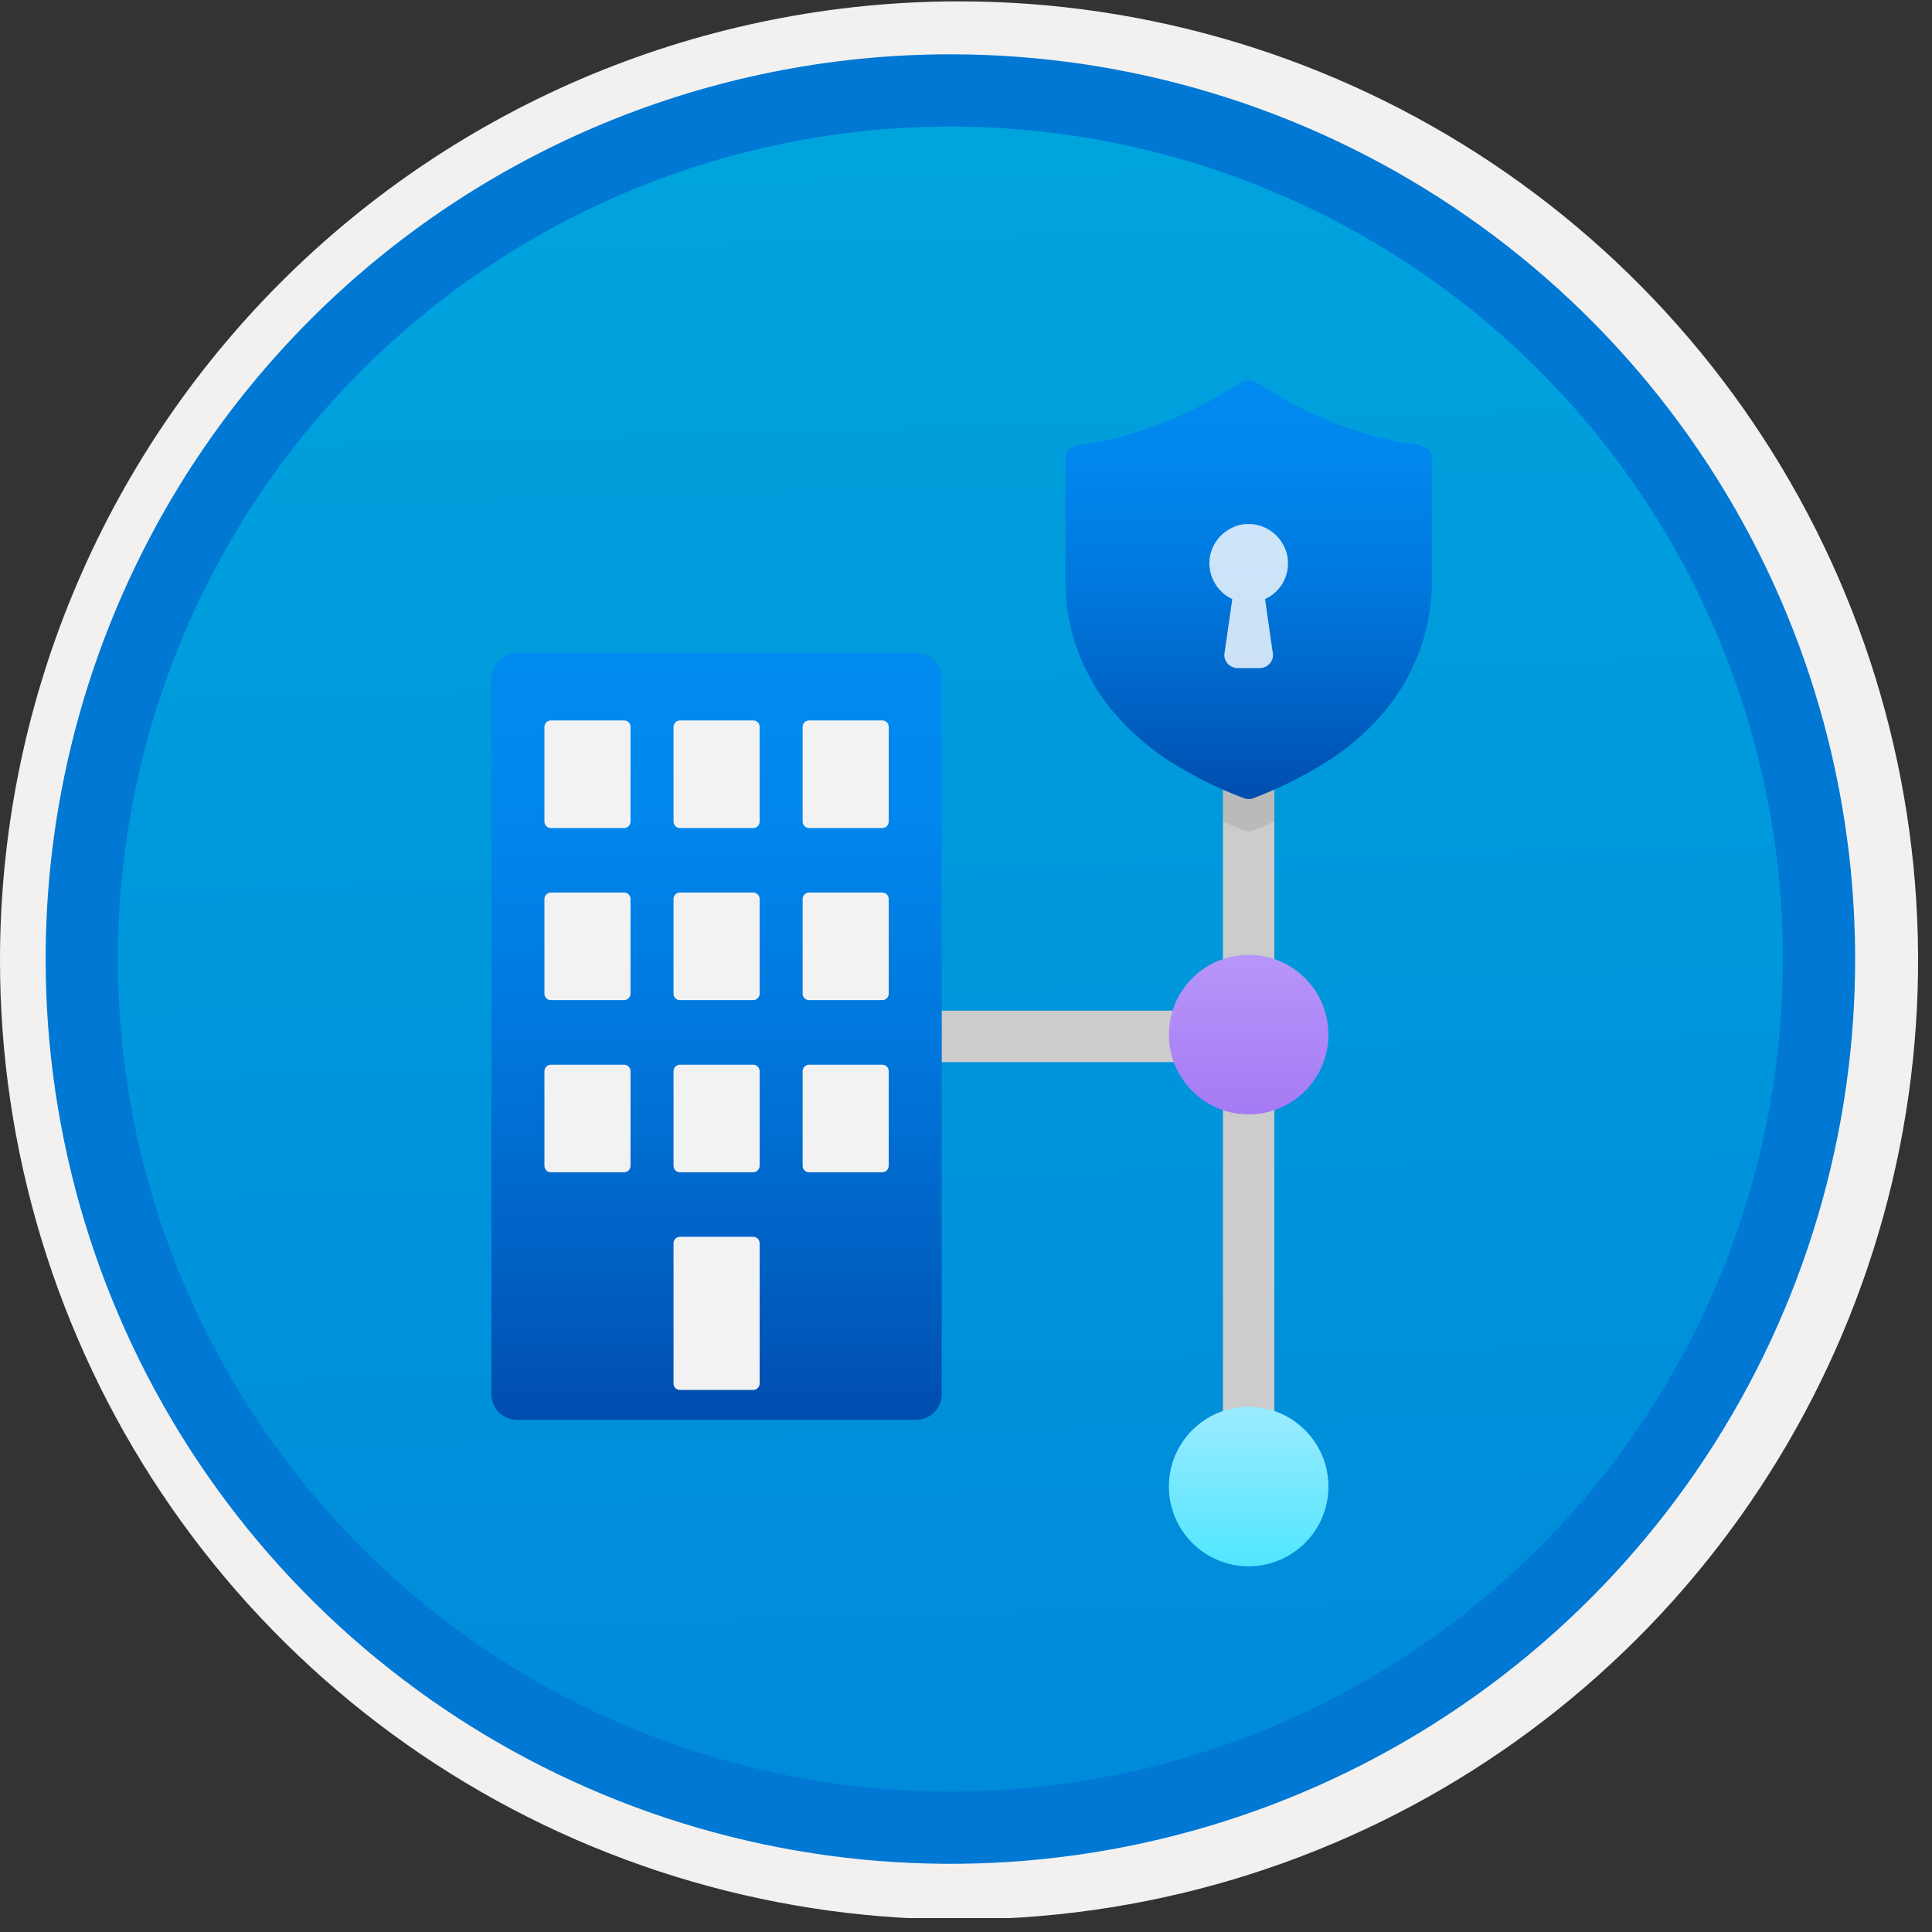 <svg width="100" height="100" viewBox="0 0 100 100" fill="none" xmlns="http://www.w3.org/2000/svg">
<rect x="0" y="0" width="100" height="100" fill="#333333" stroke="none"/>
<g clip-path="url(#clip0)">
<path d="M49.192 96.45C39.934 96.45 30.884 93.705 23.186 88.561C15.488 83.418 9.489 76.107 5.946 67.553C2.403 59 1.476 49.588 3.282 40.508C5.088 31.428 9.546 23.087 16.093 16.54C22.639 9.994 30.98 5.536 40.06 3.73C49.141 1.923 58.552 2.85 67.106 6.393C75.659 9.936 82.97 15.936 88.114 23.634C93.257 31.332 96.002 40.382 96.002 49.64C96.003 55.787 94.792 61.875 92.44 67.554C90.088 73.234 86.64 78.394 82.293 82.741C77.946 87.088 72.786 90.535 67.106 92.888C61.427 95.24 55.34 96.451 49.192 96.45V96.45Z" fill="url(#paint0_linear)"/>
<path fill-rule="evenodd" clip-rule="evenodd" d="M95.54 49.711C95.54 58.789 92.848 67.664 87.805 75.212C82.761 82.76 75.593 88.643 67.205 92.117C58.818 95.591 49.589 96.5 40.685 94.729C31.782 92.958 23.603 88.587 17.184 82.168C10.765 75.748 6.393 67.57 4.622 58.666C2.851 49.762 3.76 40.533 7.234 32.146C10.708 23.759 16.591 16.59 24.14 11.547C31.688 6.503 40.562 3.811 49.64 3.811C55.668 3.811 61.636 4.998 67.205 7.305C72.774 9.612 77.834 12.993 82.096 17.255C86.359 21.517 89.74 26.577 92.046 32.146C94.353 37.715 95.54 43.684 95.54 49.711V49.711ZM49.64 0.071C59.458 0.071 69.055 2.983 77.219 8.437C85.382 13.892 91.744 21.644 95.501 30.715C99.259 39.785 100.242 49.766 98.326 59.396C96.411 69.025 91.683 77.87 84.741 84.812C77.799 91.754 68.954 96.482 59.324 98.397C49.695 100.313 39.714 99.33 30.644 95.573C21.573 91.816 13.82 85.453 8.366 77.29C2.911 69.126 0 59.529 0 49.711C-0.001 43.192 1.283 36.737 3.777 30.714C6.272 24.691 9.928 19.218 14.538 14.609C19.147 9.999 24.62 6.343 30.643 3.848C36.666 1.354 43.121 0.071 49.64 0.071V0.071Z" fill="#F2F1F0"/>
<path fill-rule="evenodd" clip-rule="evenodd" d="M92.282 49.641C92.282 58.163 89.755 66.494 85.02 73.58C80.285 80.666 73.555 86.189 65.682 89.451C57.808 92.712 49.144 93.565 40.785 91.903C32.427 90.24 24.749 86.136 18.723 80.11C12.696 74.084 8.593 66.406 6.93 58.047C5.267 49.688 6.121 41.024 9.382 33.151C12.643 25.277 18.166 18.547 25.252 13.813C32.339 9.078 40.669 6.551 49.192 6.551C54.851 6.55 60.454 7.665 65.682 9.83C70.91 11.995 75.661 15.169 79.662 19.171C83.663 23.172 86.837 27.922 89.003 33.15C91.168 38.378 92.282 43.982 92.282 49.641V49.641ZM49.192 2.811C58.454 2.811 67.508 5.557 75.209 10.703C82.91 15.849 88.913 23.162 92.457 31.72C96.002 40.277 96.929 49.693 95.122 58.777C93.315 67.861 88.855 76.205 82.306 82.754C75.756 89.304 67.412 93.764 58.328 95.571C49.244 97.378 39.828 96.45 31.271 92.906C22.714 89.361 15.4 83.359 10.254 75.658C5.108 67.957 2.362 58.903 2.362 49.641C2.363 37.221 7.297 25.31 16.079 16.528C24.861 7.746 36.772 2.812 49.192 2.811V2.811Z" fill="#0078D4"/>
<path d="M63.3 30.054V52.313H38.775V54.972H63.3V77.234H65.959V30.054H63.3Z" fill="#CCCCCC"/>
<path d="M64.63 57.68C66.911 57.68 68.759 55.831 68.759 53.551C68.759 51.27 66.911 49.422 64.63 49.422C62.35 49.422 60.502 51.27 60.502 53.551C60.502 55.831 62.35 57.68 64.63 57.68Z" fill="url(#paint1_linear)"/>
<path d="M64.63 81.072C66.911 81.072 68.759 79.224 68.759 76.943C68.759 74.663 66.911 72.814 64.63 72.814C62.35 72.814 60.502 74.663 60.502 76.943C60.502 79.224 62.35 81.072 64.63 81.072Z" fill="url(#paint2_linear)"/>
<path opacity="0.2" d="M65.959 22.018C65.645 21.834 65.332 21.654 65.012 21.454C64.954 21.422 64.894 21.393 64.832 21.37C64.701 21.327 64.56 21.327 64.429 21.37C64.367 21.393 64.307 21.422 64.249 21.454C63.933 21.655 63.616 21.835 63.3 22.02V42.518C63.66 42.677 64.011 42.846 64.387 42.988C64.428 43.002 64.471 43.013 64.514 43.02C64.553 43.027 64.592 43.03 64.631 43.031C64.714 43.033 64.797 43.019 64.874 42.988C65.249 42.844 65.599 42.675 65.959 42.515L65.959 22.018Z" fill="#767676"/>
<path d="M74.121 23.733V29.834C74.174 32.491 73.225 35.07 71.462 37.058C70.612 38.018 69.623 38.846 68.528 39.516C67.37 40.229 66.146 40.832 64.874 41.316C64.797 41.347 64.714 41.361 64.63 41.359C64.591 41.358 64.552 41.355 64.514 41.348C64.471 41.341 64.428 41.33 64.387 41.316C63.117 40.84 61.897 40.24 60.743 39.526C59.65 38.852 58.661 38.02 57.809 37.058C56.042 35.072 55.089 32.492 55.14 29.834V23.733C55.134 23.652 55.145 23.571 55.172 23.494C55.2 23.417 55.243 23.347 55.299 23.288C55.42 23.181 55.566 23.105 55.723 23.066C55.882 23.023 56.045 22.995 56.21 22.981C56.374 22.968 56.538 22.94 56.697 22.897C56.965 22.847 57.23 22.794 57.492 22.738C57.753 22.681 58.021 22.611 58.297 22.526C58.847 22.371 59.377 22.198 59.885 22.007C60.394 21.816 60.888 21.608 61.368 21.382C61.848 21.156 62.328 20.909 62.809 20.64C63.289 20.372 63.769 20.086 64.249 19.782C64.307 19.75 64.367 19.722 64.429 19.698C64.56 19.655 64.701 19.655 64.832 19.698C64.894 19.722 64.954 19.75 65.012 19.782C65.499 20.086 65.979 20.372 66.452 20.64C66.925 20.909 67.402 21.156 67.882 21.382C68.362 21.608 68.86 21.816 69.376 22.007C69.891 22.198 70.421 22.371 70.965 22.526C71.233 22.604 71.498 22.671 71.759 22.727C72.02 22.784 72.289 22.84 72.564 22.897C72.725 22.933 72.887 22.957 73.051 22.971C73.217 22.984 73.38 23.016 73.538 23.066C73.692 23.107 73.833 23.183 73.952 23.288C74.008 23.348 74.052 23.417 74.081 23.494C74.111 23.57 74.124 23.652 74.121 23.733V23.733Z" fill="url(#paint3_linear)"/>
<path opacity="0.8" d="M64.63 27.123C64.9 27.121 65.167 27.175 65.414 27.282C65.656 27.384 65.875 27.531 66.061 27.716C66.248 27.905 66.399 28.128 66.505 28.372C66.617 28.619 66.671 28.886 66.664 29.156C66.667 29.547 66.556 29.93 66.346 30.259C66.135 30.588 65.834 30.849 65.478 31.01L65.88 33.806V33.849C65.881 33.863 65.884 33.878 65.891 33.891C65.891 33.981 65.874 34.071 65.839 34.155C65.804 34.238 65.754 34.314 65.69 34.378C65.626 34.442 65.55 34.493 65.466 34.527C65.383 34.562 65.293 34.58 65.203 34.58H64.058C63.968 34.58 63.878 34.562 63.795 34.527C63.711 34.493 63.635 34.442 63.571 34.378C63.507 34.314 63.457 34.238 63.422 34.155C63.388 34.071 63.37 33.981 63.37 33.891V33.849C63.37 33.834 63.374 33.819 63.381 33.806L63.783 31.01C63.431 30.847 63.133 30.586 62.925 30.258C62.714 29.929 62.6 29.547 62.597 29.156C62.596 28.887 62.65 28.62 62.756 28.372C62.858 28.131 63.005 27.912 63.19 27.726C63.379 27.539 63.602 27.388 63.847 27.282C64.093 27.17 64.361 27.116 64.63 27.123V27.123Z" fill="white"/>
<path d="M48.745 35.121V72.165C48.745 72.516 48.605 72.853 48.357 73.101C48.109 73.349 47.772 73.488 47.422 73.488H26.758C26.407 73.488 26.071 73.349 25.823 73.101C25.575 72.853 25.435 72.516 25.435 72.165V35.121C25.435 34.77 25.575 34.434 25.823 34.185C26.071 33.937 26.407 33.798 26.758 33.798H47.422C47.595 33.798 47.767 33.832 47.928 33.899C48.088 33.965 48.234 34.062 48.357 34.185C48.48 34.308 48.577 34.454 48.644 34.615C48.71 34.775 48.745 34.947 48.745 35.121Z" fill="url(#paint4_linear)"/>
<path d="M28.511 37.29H32.304C32.392 37.29 32.476 37.325 32.538 37.387C32.6 37.449 32.635 37.533 32.635 37.621V42.527C32.635 42.615 32.6 42.699 32.538 42.761C32.476 42.823 32.392 42.858 32.304 42.858H28.511C28.424 42.858 28.339 42.823 28.277 42.761C28.215 42.699 28.18 42.615 28.18 42.527V42.527V37.621C28.18 37.533 28.215 37.449 28.277 37.387C28.339 37.325 28.424 37.29 28.511 37.29V37.29ZM35.192 37.29H38.987C39.075 37.29 39.159 37.325 39.221 37.387C39.283 37.449 39.318 37.533 39.318 37.621V42.527C39.318 42.615 39.283 42.699 39.221 42.761C39.159 42.823 39.075 42.858 38.987 42.858H35.192C35.149 42.858 35.106 42.849 35.066 42.833C35.026 42.816 34.989 42.792 34.959 42.761C34.928 42.73 34.904 42.694 34.887 42.654C34.87 42.613 34.862 42.57 34.862 42.527V42.527V37.621C34.862 37.533 34.897 37.449 34.959 37.387C35.021 37.325 35.105 37.29 35.192 37.29V37.29ZM41.876 37.29H45.669C45.756 37.29 45.84 37.325 45.902 37.387C45.964 37.449 45.999 37.533 45.999 37.621V42.527C45.999 42.57 45.991 42.613 45.974 42.654C45.958 42.694 45.933 42.73 45.902 42.761C45.872 42.792 45.835 42.816 45.795 42.833C45.755 42.849 45.712 42.858 45.669 42.858H41.876C41.788 42.858 41.704 42.823 41.642 42.761C41.58 42.699 41.545 42.615 41.545 42.527V42.527V37.621C41.545 37.533 41.58 37.449 41.642 37.387C41.704 37.325 41.788 37.29 41.876 37.29V37.29ZM28.511 46.198H32.304C32.392 46.198 32.476 46.233 32.538 46.295C32.6 46.357 32.635 46.441 32.635 46.529V46.529V51.435C32.635 51.523 32.6 51.607 32.538 51.669C32.476 51.731 32.392 51.766 32.304 51.766H28.511C28.424 51.766 28.339 51.731 28.277 51.669C28.215 51.607 28.18 51.523 28.18 51.435V46.529C28.18 46.441 28.215 46.357 28.277 46.295C28.339 46.233 28.424 46.198 28.511 46.198V46.198ZM35.192 46.198H38.987C39.075 46.198 39.159 46.233 39.221 46.295C39.283 46.357 39.318 46.441 39.318 46.529V46.529V51.435C39.318 51.523 39.283 51.607 39.221 51.669C39.159 51.731 39.075 51.766 38.987 51.766H35.192C35.149 51.766 35.106 51.758 35.066 51.741C35.026 51.724 34.989 51.7 34.959 51.669C34.928 51.638 34.904 51.602 34.887 51.562C34.87 51.522 34.862 51.479 34.862 51.435V46.529C34.862 46.441 34.897 46.357 34.959 46.295C35.021 46.233 35.105 46.198 35.192 46.198V46.198ZM41.876 46.198H45.669C45.756 46.198 45.84 46.233 45.902 46.295C45.964 46.357 45.999 46.441 45.999 46.529V51.435C45.999 51.479 45.991 51.522 45.974 51.562C45.958 51.602 45.933 51.638 45.902 51.669C45.872 51.7 45.835 51.724 45.795 51.741C45.755 51.758 45.712 51.766 45.669 51.766H41.876C41.788 51.766 41.704 51.731 41.642 51.669C41.58 51.607 41.545 51.523 41.545 51.435V46.529C41.545 46.441 41.58 46.357 41.642 46.295C41.704 46.233 41.788 46.198 41.876 46.198V46.198ZM28.511 55.109H32.304C32.392 55.109 32.476 55.144 32.538 55.206C32.6 55.268 32.635 55.352 32.635 55.44V60.346C32.635 60.434 32.6 60.518 32.538 60.58C32.476 60.642 32.392 60.676 32.304 60.676H28.511C28.424 60.676 28.339 60.642 28.277 60.58C28.215 60.518 28.18 60.434 28.18 60.346V55.44C28.18 55.396 28.189 55.353 28.206 55.313C28.222 55.273 28.247 55.236 28.277 55.206C28.308 55.175 28.345 55.151 28.385 55.134C28.425 55.117 28.468 55.109 28.511 55.109V55.109ZM35.192 55.109H38.987C39.075 55.109 39.159 55.144 39.221 55.206C39.283 55.268 39.318 55.352 39.318 55.44V60.346C39.318 60.434 39.283 60.518 39.221 60.58C39.159 60.642 39.075 60.676 38.987 60.676H35.192C35.105 60.676 35.021 60.642 34.959 60.58C34.897 60.518 34.862 60.434 34.862 60.346V55.44C34.862 55.396 34.87 55.353 34.887 55.313C34.904 55.273 34.928 55.236 34.959 55.206C34.989 55.175 35.026 55.151 35.066 55.134C35.106 55.117 35.149 55.109 35.192 55.109H35.192ZM35.192 64.017H38.987C39.075 64.017 39.159 64.052 39.221 64.114C39.283 64.176 39.318 64.26 39.318 64.348V71.614C39.318 71.701 39.283 71.785 39.221 71.847C39.159 71.909 39.075 71.944 38.987 71.944H35.192C35.105 71.944 35.021 71.909 34.959 71.847C34.897 71.785 34.862 71.701 34.862 71.614V64.348C34.862 64.26 34.897 64.176 34.959 64.114C35.021 64.052 35.105 64.017 35.192 64.017H35.192ZM41.876 55.109H45.669C45.712 55.109 45.755 55.117 45.795 55.134C45.835 55.151 45.872 55.175 45.902 55.206C45.933 55.236 45.958 55.273 45.974 55.313C45.991 55.353 45.999 55.396 45.999 55.44V60.346C45.999 60.434 45.964 60.518 45.902 60.58C45.84 60.642 45.756 60.676 45.669 60.676H41.876C41.788 60.676 41.704 60.642 41.642 60.58C41.58 60.518 41.545 60.434 41.545 60.346V55.44C41.545 55.352 41.58 55.268 41.642 55.206C41.704 55.144 41.788 55.109 41.876 55.109V55.109Z" fill="#F2F2F2"/>
</g>
<defs>
<linearGradient id="paint0_linear" x1="47.422" y1="-15.153" x2="51.405" y2="130.615" gradientUnits="userSpaceOnUse">
<stop stop-color="#00ABDE"/>
<stop offset="1" stop-color="#007ED8"/>
</linearGradient>
<linearGradient id="paint1_linear" x1="64.63" y1="57.68" x2="64.63" y2="49.422" gradientUnits="userSpaceOnUse">
<stop stop-color="#A67AF4"/>
<stop offset="1" stop-color="#B796F9"/>
</linearGradient>
<linearGradient id="paint2_linear" x1="64.63" y1="72.814" x2="64.63" y2="81.072" gradientUnits="userSpaceOnUse">
<stop offset="0.001" stop-color="#9CEBFF"/>
<stop offset="1" stop-color="#50E6FF"/>
</linearGradient>
<linearGradient id="paint3_linear" x1="64.63" y1="19.666" x2="64.63" y2="41.359" gradientUnits="userSpaceOnUse">
<stop stop-color="#008BF1"/>
<stop offset="0.22" stop-color="#0086EC"/>
<stop offset="0.49" stop-color="#0078DD"/>
<stop offset="0.79" stop-color="#0061C4"/>
<stop offset="1" stop-color="#004DAE"/>
</linearGradient>
<linearGradient id="paint4_linear" x1="37.09" y1="33.798" x2="37.09" y2="73.488" gradientUnits="userSpaceOnUse">
<stop stop-color="#008BF1"/>
<stop offset="0.22" stop-color="#0086EC"/>
<stop offset="0.49" stop-color="#0078DD"/>
<stop offset="0.79" stop-color="#0061C4"/>
<stop offset="1" stop-color="#004DAE"/>
</linearGradient>
<clipPath id="clip0">
<rect width="99.28" height="99.28" fill="white"/>
</clipPath>
</defs>
</svg>
